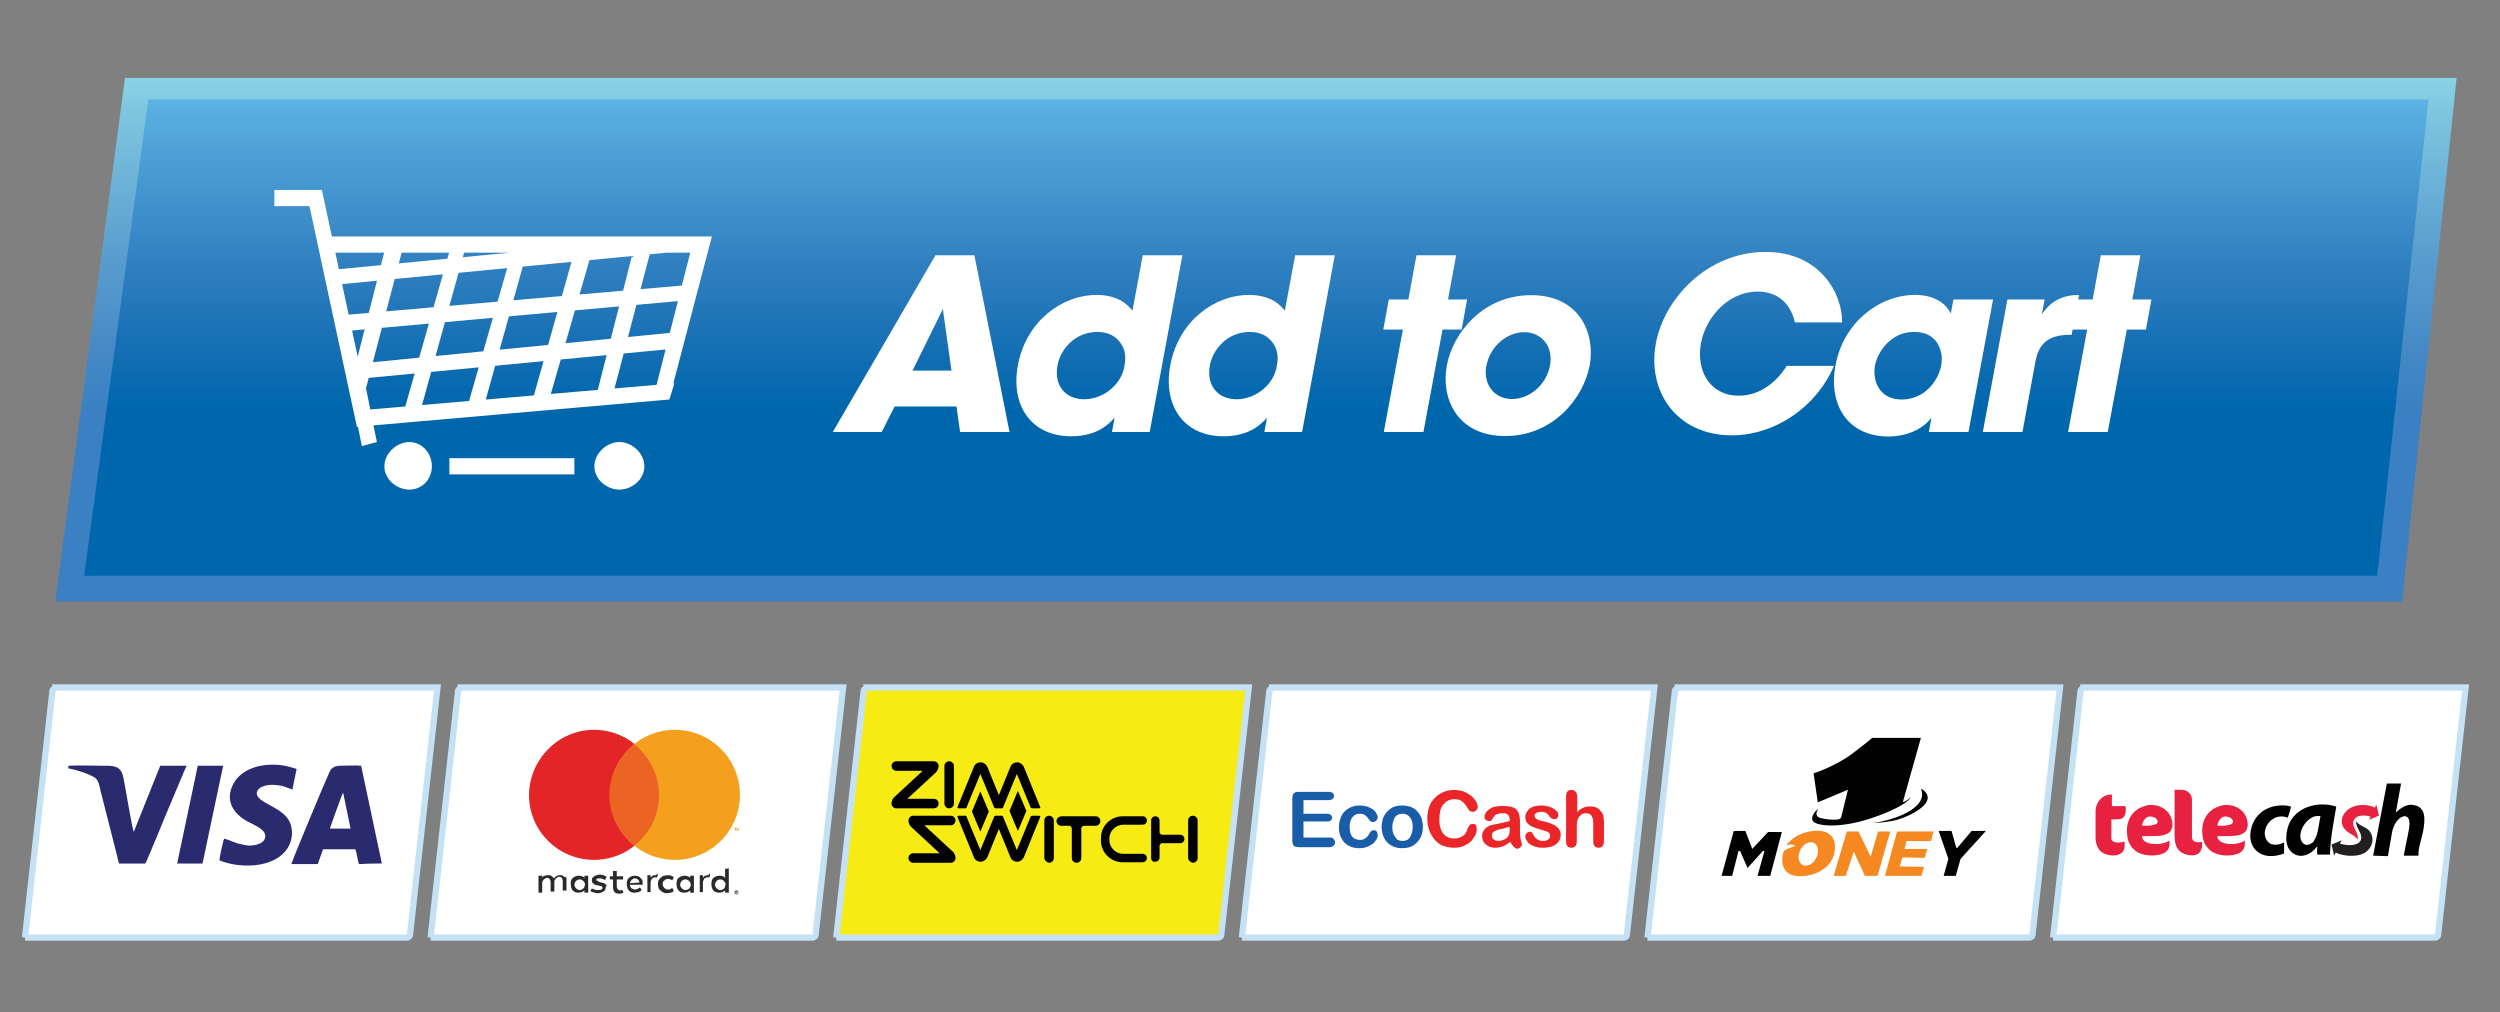 <?xml version="1.0" encoding="utf-8"?>
<!-- Generator: Adobe Illustrator 16.0.0, SVG Export Plug-In . SVG Version: 6.00 Build 0)  -->
<!DOCTYPE svg PUBLIC "-//W3C//DTD SVG 1.1//EN" "http://www.w3.org/Graphics/SVG/1.1/DTD/svg11.dtd">
<svg version="1.1" id="Layer_1" xmlns="http://www.w3.org/2000/svg" xmlns:xlink="http://www.w3.org/1999/xlink" x="0px" y="0px"
	 width="200px" height="81px" viewBox="0 0 200 81" enable-background="new 0 0 200 81" xml:space="preserve">
<rect x="0" y="0" width="200" height="81" fill="#808080" stroke="none"/>
<linearGradient id="SVGID_1_" gradientUnits="userSpaceOnUse" x1="100.476" y1="6.237" x2="100.476" y2="48.126">
	<stop  offset="0" style="stop-color:#88D3E5"/>
	<stop  offset="0.068" style="stop-color:#7EC5DF"/>
	<stop  offset="0.334" style="stop-color:#5A9ECF"/>
	<stop  offset="0.534" style="stop-color:#4388C5"/>
	<stop  offset="0.645" style="stop-color:#3A80C2"/>
</linearGradient>
<polygon fill="url(#SVGID_1_)" points="196.528,6.237 10,6.237 4.422,48.125 192.16,48.125 "/>
<linearGradient id="SVGID_2_" gradientUnits="userSpaceOnUse" x1="100.509" y1="7.955" x2="100.509" y2="46.059">
	<stop  offset="0" style="stop-color:#5CB3E4"/>
	<stop  offset="0.107" style="stop-color:#4EA1D7"/>
	<stop  offset="0.355" style="stop-color:#2F7FBF"/>
	<stop  offset="0.542" style="stop-color:#126DB2"/>
	<stop  offset="0.645" style="stop-color:#0067AD"/>
</linearGradient>
<polygon fill="url(#SVGID_2_)" points="194.28,7.955 11.863,7.955 6.736,46.059 190.183,46.059 "/>
<path fill="#FFFFFF" d="M29.15,31.555l-1.2-0.405l2.8-11.016h1.4L29.15,31.555z M33.55,33.175l-1.2-0.405l3.6-12.636h1.2
	L33.55,33.175z M38.55,33.094l-1.2-0.405l3.6-12.555h1.2L38.55,33.094z M43.75,32.608l-1.2-0.405l3.4-12.069h1.4L43.75,32.608z
	 M48.95,31.879l-1.2-0.405l3.2-12.555h1.4L48.95,31.879z M27.15,26.533v-1.296l27.8-2.43v1.215L27.15,26.533z M26.55,22.807v-1.215
	l27.6-2.673v1.215L26.55,22.807z M27.15,26.533v-1.296l27.8-2.43v1.215L27.15,26.533z M28.35,30.34v-1.215l25.4-2.511v1.296
	L28.35,30.34z M53.55,31.879l-1.2-0.405l3.2-12.555h1.4L53.55,31.879z M25.55,20.215v-1.296h30.6v1.296H25.55z M28.55,34.147
	l-4-18.63l1.2-0.324l4,18.63L28.55,34.147z M53.55,31.96l-25,2.187v-1.296l25.4-2.187L53.55,31.96z M21.95,16.489v-1.296h3.8v1.296
	H21.95z M49.55,39.169c-1,0-2-0.81-2-1.863c0-1.053,1-1.944,2-1.944s2,0.891,2,1.944C51.55,38.359,50.55,39.169,49.55,39.169z
	 M32.75,39.169c-1,0-2-0.81-2-1.863c0-1.053,1-1.944,2-1.944s1.8,0.891,1.8,1.944C34.55,38.359,33.75,39.169,32.75,39.169z
	 M28.95,35.686l-1-4.941l1.2-0.324l1,4.941L28.95,35.686z M35.95,37.954v-1.296h10v1.296H35.95z"/>
<path fill-rule="evenodd" clip-rule="evenodd" fill="#FFFFFF" stroke="#C4E1F6" stroke-width="0.5" stroke-miterlimit="10" d="
	M4.4,54.918L4.4,54.918 M2,75.006L2,75.006l2.2-19.764c0-0.081,0.2-0.162,0.2-0.243c0.4,0,29.8,0,30.6,0l-2.2,19.764
	c0,0.081,0,0.162-0.2,0.243C32.2,75.006,2.8,75.006,2,75.006"/>
<path fill-rule="evenodd" clip-rule="evenodd" fill="#FFFFFF" stroke="#C4E1F6" stroke-width="0.5" stroke-miterlimit="10" d="
	M36.85,54.918L36.85,54.918 M34.45,75.006L34.45,75.006l2.2-19.764c0-0.081,0.2-0.162,0.2-0.243c0.4,0,29.8,0,30.6,0l-2.2,19.764
	c0,0.081,0,0.162-0.2,0.243C64.65,75.006,35.25,75.006,34.45,75.006"/>
<path fill-rule="evenodd" clip-rule="evenodd" fill="#F6EC13" stroke="#C4E1F6" stroke-width="0.5" stroke-miterlimit="10" d="
	M69.3,54.918L69.3,54.918 M66.9,75.006L66.9,75.006l2.2-19.764c0-0.081,0.2-0.162,0.2-0.243c0.4,0,29.801,0,30.6,0l-2.2,19.764
	c0,0.081,0,0.162-0.2,0.243C97.1,75.006,67.7,75.006,66.9,75.006"/>
<path fill-rule="evenodd" clip-rule="evenodd" fill="#FFFFFF" stroke="#C4E1F6" stroke-width="0.5" stroke-miterlimit="10" d="
	M101.75,54.918L101.75,54.918 M99.35,75.006L99.35,75.006l2.201-19.764c0-0.081,0.199-0.162,0.199-0.243c0.4,0,29.801,0,30.6,0
	l-2.199,19.764c0,0.081,0,0.162-0.2,0.243C129.551,75.006,100.15,75.006,99.35,75.006"/>
<path fill-rule="evenodd" clip-rule="evenodd" fill="#FFFFFF" stroke="#C4E1F6" stroke-width="0.5" stroke-miterlimit="10" d="
	M134.199,54.918L134.199,54.918 M131.8,75.006L131.8,75.006l2.199-19.764c0-0.081,0.2-0.162,0.2-0.243c0.399,0,29.801,0,30.6,0
	l-2.2,19.764c0,0.081,0,0.162-0.199,0.243C161.999,75.006,132.599,75.006,131.8,75.006"/>
<path fill-rule="evenodd" clip-rule="evenodd" fill="#FFFFFF" stroke="#C4E1F6" stroke-width="0.5" stroke-miterlimit="10" d="
	M166.649,54.918L166.649,54.918 M164.249,75.006L164.249,75.006l2.201-19.764c0-0.081,0.199-0.162,0.199-0.243
	c0.4,0,29.801,0,30.6,0l-2.199,19.764c0,0.081,0,0.162-0.2,0.243C194.45,75.006,165.05,75.006,164.249,75.006"/>
<path fill="#010101" d="M75.553,64.285v-3.003c0-0.211,0.169-0.38,0.38-0.38c0.212,0,0.381,0.169,0.381,0.38v3.003
	c0,0.211-0.169,0.381-0.381,0.381C75.722,64.666,75.553,64.496,75.553,64.285 M77.244,64.666h-0.55
	c-0.085,0-0.126-0.043-0.085-0.127l1.312-3.214c0.085-0.212,0.296-0.338,0.55-0.338c0.211,0,0.423,0.168,0.507,0.338l0.932,2.283
	l0.931-2.283c0.084-0.212,0.296-0.338,0.55-0.338c0.21,0,0.422,0.168,0.507,0.338l1.31,3.214c0.044,0.084,0,0.127-0.083,0.127
	h-0.551c-0.042,0-0.126-0.043-0.126-0.084l-1.1-2.664l-1.1,2.664c-0.042,0.126-0.169,0.084-0.254,0.084h-0.339
	c-0.042,0-0.126-0.043-0.126-0.084l-1.101-2.664l-1.099,2.664C77.329,64.623,77.287,64.666,77.244,64.666L77.244,64.666z
	 M75.172,68.261l-2.284-2.114c-0.043-0.042-0.211-0.212-0.211-0.507c0-0.212,0.168-0.381,0.38-0.381h3.003
	c0.212,0,0.381,0.169,0.381,0.381c0,0.211-0.169,0.38-0.381,0.38h-2.115l2.284,2.114c0.043,0.043,0.212,0.211,0.212,0.508
	c0,0.212-0.169,0.381-0.381,0.381h-3.003c-0.212,0-0.38-0.169-0.38-0.381c0-0.211,0.168-0.381,0.38-0.381H75.172z M77.244,65.259
	h-0.55c-0.085,0-0.126,0.042-0.085,0.126l1.312,3.214c0.085,0.212,0.296,0.339,0.55,0.339c0.211,0,0.423-0.17,0.507-0.339
	l0.932-2.283l0.931,2.283c0.084,0.212,0.296,0.339,0.55,0.339c0.21,0,0.422-0.17,0.507-0.339l1.31-3.214
	c0.044-0.084,0-0.126-0.083-0.126h-0.551c-0.042,0-0.126,0.042-0.126,0.083l-1.1,2.665l-1.1-2.665
	c-0.042-0.126-0.169-0.083-0.254-0.083h-0.339c-0.042,0-0.126,0.042-0.126,0.083l-1.101,2.665l-1.099-2.665
	C77.329,65.301,77.287,65.259,77.244,65.259L77.244,65.259z M83.546,68.642V65.64c0-0.212,0.169-0.381,0.38-0.381
	c0.212,0,0.381,0.169,0.381,0.381v3.002c0,0.212-0.169,0.381-0.381,0.381C83.715,68.979,83.546,68.811,83.546,68.642z M84.94,65.301
	h2.707c0.212,0,0.381,0.169,0.381,0.381c0,0.211-0.169,0.38-0.381,0.38h-0.93c-0.128,0-0.212,0.127-0.212,0.212v2.368
	c0,0.212-0.169,0.381-0.38,0.381c-0.212,0-0.381-0.169-0.381-0.381v-2.368c0-0.127-0.127-0.212-0.212-0.212h-0.634
	c-0.212,0-0.381-0.169-0.381-0.38C84.519,65.47,84.729,65.301,84.94,65.301L84.94,65.301z M90.228,65.301h1.184
	c0.212,0,0.339,0.169,0.339,0.339c0,0.211-0.17,0.338-0.339,0.338h-1.563c-0.593,0-1.101,0.507-1.101,1.099v0.128
	c0,0.592,0.508,1.1,1.101,1.1h1.563c0.212,0,0.339,0.168,0.339,0.338c0,0.212-0.17,0.338-0.339,0.338h-1.607
	c-0.973,0-1.732-0.803-1.732-1.734v-0.211c0-0.973,0.803-1.733,1.732-1.733H90.228z M79.104,64.92l-0.677-1.606l-0.676,1.606
	l0.676,1.608L79.104,64.92z M81.431,63.27l-0.676,1.607l0.676,1.607l0.678-1.607L81.431,63.27z M92.089,68.642V65.64
	c0-0.212,0.169-0.339,0.338-0.339c0.212,0,0.338,0.169,0.338,0.339v0.93c0,0.127,0.128,0.211,0.211,0.211h1.438
	c0.212,0,0.339,0.169,0.339,0.339c0,0.212-0.17,0.338-0.339,0.338h-1.438c-0.126,0-0.211,0.128-0.211,0.212v0.93
	c0,0.212-0.169,0.339-0.338,0.339C92.258,68.979,92.089,68.854,92.089,68.642z M95.05,68.642V65.64c0-0.212,0.169-0.381,0.38-0.381
	s0.381,0.169,0.381,0.381v3.002c0,0.212-0.17,0.381-0.381,0.381C95.219,68.979,95.05,68.811,95.05,68.642z M73.818,61.662
	l-2.283,2.116c-0.042,0.042-0.212,0.212-0.212,0.507c0,0.211,0.17,0.381,0.381,0.381h3.002c0.213,0,0.382-0.17,0.382-0.381
	s-0.169-0.382-0.382-0.382h-2.114l2.283-2.114c0,0,0.213-0.211,0.213-0.507c0-0.211-0.169-0.38-0.382-0.38h-3.002
	c-0.211,0-0.381,0.169-0.381,0.38c0,0.212,0.17,0.38,0.381,0.38H73.818z"/>
<g>
	<path fill="#E82140" d="M174.009,63.186h0.547c0.421,0,0.801,0.337,0.801,0.801v2.992c0,0.464,0.59,0.421,0.8,0.379
		c0,0.21,0.043,0.38-0.042,0.548c-0.168,0.801-1.517,0.588-1.896,0c-0.21-0.295-0.253-0.717-0.253-1.18v-3.54H174.009
		L174.009,63.186z M168.868,63.564h0.083v0.929h1.096c0.042,0.42,0.042,1.053-0.633,1.053h-0.506v1.516
		c0,0.422,0.716,0.381,1.055,0.254c0.041,0.506-0.041,0.758-0.253,0.926c-0.422,0.339-1.307,0.213-1.687-0.168
		c-0.209-0.211-0.378-0.59-0.378-1.053v-2.191C167.688,64.111,168.235,63.564,168.868,63.564 M173.545,67.23
		c0.083,0.591-0.126,0.885-0.506,1.054c-0.632,0.253-1.645,0.209-2.192-0.211c-0.42-0.336-0.632-0.758-0.674-1.264
		c-0.126-0.885,0.21-1.728,0.971-2.149c0.251-0.128,0.505-0.211,0.715-0.253c0.758-0.085,1.518,0.253,1.813,0.969
		c0.084,0.211,0.127,0.422,0.127,0.632c-0.043,0.591-0.422,0.76-0.929,0.843c-0.379,0.043-0.883,0.043-1.516,0.043
		C171.395,67.737,173.164,67.61,173.545,67.23L173.545,67.23z"/>
	<path fill="#FFFFFF" d="M171.354,66.051c0.041-0.253,0.168-0.464,0.295-0.59c0.127-0.127,0.338-0.169,0.505-0.127
		c0.421,0.042,0.76,0.591,0.043,0.674C171.942,66.094,171.605,66.051,171.354,66.051"/>
	<path fill="#E82140" d="M179.57,67.23c0.084,0.591-0.127,0.885-0.506,1.054c-0.632,0.253-1.645,0.209-2.192-0.211
		c-0.42-0.336-0.631-0.758-0.673-1.264c-0.126-0.885,0.21-1.728,0.969-2.149c0.252-0.128,0.507-0.211,0.716-0.253
		c0.759-0.085,1.517,0.253,1.813,0.969c0.084,0.211,0.125,0.422,0.125,0.632c-0.041,0.591-0.422,0.76-0.926,0.843
		c-0.38,0.043-0.885,0.043-1.517,0.043C177.462,67.737,179.189,67.61,179.57,67.23L179.57,67.23z"/>
	<path fill="#FFFFFF" d="M177.38,66.051c0.04-0.253,0.168-0.464,0.295-0.59c0.126-0.127,0.337-0.169,0.504-0.127
		c0.424,0.042,0.76,0.591,0.043,0.674C177.97,66.094,177.632,66.051,177.38,66.051"/>
	<path fill="#010101" d="M182.729,68.284v-0.885c-0.631,0.294-1.137,0.211-1.348-0.127c-0.422-0.547-0.124-1.39,0.422-1.727
		c0.336-0.254,0.8-0.296,1.221-0.128c0.085-0.295,0.212-0.589,0.254-0.886c-0.38-0.167-1.812-0.251-2.654,0.718
		c-0.716,0.801-0.927,2.36,0.126,2.991C181.214,68.537,181.888,68.58,182.729,68.284"/>
	<path fill="#010101" d="M185.385,67.693c0,0.212-0.041,0.422,0,0.675h1.013c0.041-1.39,0.294-2.57,0.505-3.836
		c-1.223-0.421-2.992-0.125-3.708,1.224c-0.336,0.675-0.506,1.896,0.168,2.445C183.91,68.662,184.754,68.537,185.385,67.693z"/>
	<path fill="#FFFFFF" d="M185.638,65.292c-1.01-0.21-1.98,1.349-1.474,2.065c0.125,0.21,0.421,0.336,0.716,0.126
		c0.084-0.041,0.21-0.126,0.253-0.253C185.47,66.768,185.513,65.798,185.638,65.292"/>
	<path fill="#010101" d="M189.851,68.454l1.098-5.774h1.138l-0.421,2.317c0.589-0.548,1.053-0.675,1.432-0.59
		c1.054,0.169,0.886,1.265,0.758,2.065c-0.126,0.676-0.421,1.39-0.377,1.981h-1.181c0.126-0.592,0.21-1.139,0.337-1.687
		c0.042-0.253,0.126-0.59,0.126-0.885c0-1.054-1.139-0.591-1.391,0.674l-0.337,1.937L189.851,68.454z"/>
	<path fill="#E82140" d="M188.629,67.188c0.043-0.632-0.42-0.969-0.378-1.348c0.042-0.675,0.927-0.675,1.391-0.507l-0.128,0.253
		l0.802-0.337l-0.211-0.885l-0.126,0.254c-0.421-0.254-1.138-0.297-1.728-0.087c-0.675,0.255-1.18,1.014-0.758,1.688
		C187.787,66.683,188.378,66.768,188.629,67.188"/>
	<path fill="#231F20" d="M188.504,65.714c-0.042,0.294,0.125,0.549,0.211,0.717c0.675,1.18-0.633,1.348-1.518,1.053l0.125-0.253
		l-0.799,0.337l0.211,0.887l0.125-0.253c0.212,0.125,0.59,0.21,0.97,0.253c0.717,0.039,1.433-0.043,1.813-0.717
		c0.209-0.338,0.209-0.759,0-1.139C189.39,66.136,188.798,66.136,188.504,65.714"/>
</g>
<g>
	<path fill="#2C2A29" d="M45.194,70.186c-0.042-0.043-0.127-0.084-0.169-0.127c-0.042-0.043-0.125-0.043-0.211-0.043h-0.126
		l-0.127,0.043l-0.127,0.084l-0.126,0.127c-0.042-0.084-0.127-0.127-0.211-0.211c-0.085-0.043-0.169-0.043-0.254-0.043h-0.126
		l-0.128,0.043l-0.126,0.043c-0.042,0.041-0.042,0.041-0.085,0.126v-0.169H43.08v1.354h0.295V70.65c0-0.042,0-0.126,0.043-0.169
		c0.042-0.042,0.042-0.085,0.084-0.126c0.042-0.042,0.084-0.042,0.127-0.086c0.042-0.042,0.085-0.042,0.127-0.042
		c0.127,0,0.169,0.042,0.211,0.086c0.041,0.042,0.084,0.168,0.084,0.253v0.76h0.296v-0.76c0-0.042,0-0.127,0.042-0.17
		c0.042-0.041,0.042-0.083,0.085-0.127c0.042-0.042,0.084-0.042,0.126-0.084c0.043-0.043,0.084-0.043,0.126-0.043
		c0.127,0,0.17,0.043,0.211,0.085c0.043,0.042,0.084,0.169,0.084,0.254v0.762h0.297v-0.888c0-0.086,0-0.17-0.043-0.213
		L45.194,70.186 M46.759,70.228c-0.042-0.042-0.127-0.126-0.211-0.126c-0.085-0.043-0.17-0.043-0.255-0.043
		c-0.126,0-0.211,0.043-0.253,0.043c-0.085,0.041-0.17,0.084-0.211,0.126c-0.043,0.042-0.128,0.128-0.128,0.212
		c-0.042,0.085-0.042,0.211-0.042,0.296c0,0.126,0.042,0.211,0.042,0.296c0.043,0.084,0.085,0.17,0.128,0.212
		c0.042,0.042,0.126,0.127,0.211,0.127c0.083,0.043,0.169,0.043,0.253,0.043c0.085,0,0.212-0.043,0.255-0.043
		c0.084-0.044,0.126-0.085,0.211-0.127v0.17h0.295v-1.354h-0.295V70.228z M46.759,70.946c-0.042,0.043-0.042,0.128-0.084,0.128
		c-0.042,0-0.085,0.084-0.126,0.084c-0.043,0.043-0.128,0.043-0.17,0.043c-0.042,0-0.126,0-0.169-0.043l-0.127-0.084
		c-0.042-0.043-0.042-0.085-0.084-0.128s-0.042-0.126-0.042-0.169c0-0.042,0-0.127,0.042-0.169s0.042-0.127,0.084-0.127
		c0.041-0.042,0.084-0.085,0.127-0.085c0.042-0.041,0.126-0.041,0.169-0.041c0.042,0,0.127,0,0.17,0.041l0.126,0.085
		c0.042,0.043,0.042,0.085,0.084,0.127s0.042,0.127,0.042,0.169C46.802,70.82,46.759,70.861,46.759,70.946z M48.45,70.735
		c-0.126-0.085-0.212-0.127-0.338-0.127l-0.127-0.042c-0.042,0-0.042,0-0.085-0.042l-0.085-0.043l-0.042-0.042h-0.084
		c0-0.043,0.043-0.084,0.043-0.126c0.041-0.044,0.126-0.044,0.21-0.044h0.127c0.042,0,0.084,0.044,0.126,0.044l0.127,0.042
		c0.042,0.041,0.042,0.041,0.084,0.041l0.127-0.254l-0.253-0.127c-0.127-0.041-0.211-0.041-0.296-0.041s-0.17,0-0.252,0.041
		c-0.085,0.043-0.128,0.043-0.212,0.086l-0.126,0.126c-0.043,0.042-0.043,0.128-0.043,0.212c0,0.127,0.043,0.211,0.126,0.254
		c0.085,0.084,0.212,0.127,0.338,0.127l0.127,0.041c0.084,0,0.127,0.042,0.212,0.042c0.042,0.043,0.042,0.043,0.042,0.128
		c0,0.084-0.042,0.084-0.084,0.127c-0.042,0.043-0.127,0.043-0.253,0.043h-0.17c-0.042,0-0.085-0.043-0.127-0.043
		s-0.085-0.043-0.126-0.043l-0.085-0.041l-0.126,0.211l0.169,0.085l0.168,0.043c0.042,0,0.127,0.041,0.127,0.041h0.126
		c0.127,0,0.212,0,0.255-0.041c0.084-0.043,0.126-0.043,0.211-0.087l0.126-0.125c0.042-0.043,0.042-0.127,0.042-0.212
		C48.535,70.903,48.535,70.82,48.45,70.735 M51.242,70.228c-0.042-0.042-0.127-0.126-0.211-0.126
		c-0.084-0.043-0.169-0.043-0.254-0.043c-0.127,0-0.211,0.043-0.253,0.043c-0.084,0.041-0.169,0.084-0.212,0.126
		c-0.041,0.042-0.126,0.128-0.126,0.212c-0.042,0.085-0.042,0.211-0.042,0.296c0,0.126,0.042,0.211,0.042,0.296
		c0.042,0.084,0.085,0.17,0.126,0.212c0.043,0.042,0.127,0.127,0.212,0.127c0.085,0.043,0.212,0.043,0.253,0.043
		c0.127,0,0.211-0.043,0.297-0.043c0.084-0.044,0.211-0.085,0.254-0.169L51.2,70.989c-0.042,0.042-0.127,0.085-0.212,0.126
		c-0.084,0.043-0.126,0.043-0.211,0.043c-0.041,0-0.127,0-0.127-0.043c-0.042,0-0.084-0.041-0.126-0.041
		c-0.042-0.043-0.042-0.043-0.084-0.128c-0.042-0.043-0.042-0.126-0.042-0.169h1.015V70.65c0-0.126-0.043-0.211-0.043-0.295
		C51.327,70.355,51.284,70.313,51.242,70.228 M50.396,70.65l0.042-0.126c0.042-0.043,0.042-0.085,0.084-0.128
		c0.042-0.041,0.085-0.041,0.126-0.083c0.043-0.044,0.086-0.044,0.127-0.044c0.127,0,0.17,0.044,0.254,0.086
		c0.043,0.041,0.127,0.126,0.127,0.253L50.396,70.65L50.396,70.65z M55.218,70.228c-0.042-0.042-0.127-0.126-0.212-0.126
		c-0.083-0.043-0.169-0.043-0.254-0.043c-0.126,0-0.211,0.043-0.253,0.043c-0.084,0.041-0.169,0.084-0.211,0.126
		s-0.127,0.128-0.127,0.212c-0.042,0.085-0.042,0.211-0.042,0.296c0,0.126,0.042,0.211,0.042,0.296
		c0.043,0.084,0.085,0.17,0.127,0.212s0.127,0.127,0.211,0.127c0.084,0.043,0.169,0.043,0.253,0.043
		c0.127,0,0.211-0.043,0.254-0.043c0.085-0.044,0.128-0.085,0.212-0.127v0.17h0.295v-1.354h-0.295V70.228z M55.218,70.946
		c-0.042,0.043-0.042,0.128-0.084,0.128c-0.043,0.041-0.085,0.084-0.128,0.084c-0.042,0.043-0.126,0.043-0.169,0.043
		c-0.042,0-0.126,0-0.168-0.043l-0.127-0.084c-0.042-0.043-0.042-0.085-0.084-0.128c-0.042-0.043-0.042-0.126-0.042-0.169
		c0-0.042,0-0.127,0.042-0.169c0.042-0.042,0.042-0.127,0.084-0.127c0.042-0.042,0.084-0.085,0.127-0.085
		c0.042-0.041,0.126-0.041,0.168-0.041c0.043,0,0.127,0,0.169,0.041l0.128,0.085c0.042,0.042,0.042,0.085,0.084,0.127
		s0.042,0.127,0.042,0.169C55.26,70.82,55.26,70.861,55.218,70.946z M49.719,71.201c-0.042,0.042-0.126,0.042-0.126,0.042
		c-0.043,0-0.043,0-0.085-0.042c-0.042,0-0.042-0.043-0.084-0.043l-0.042-0.084l-0.042-0.128v-0.591h0.508v-0.254h-0.508v-0.424
		h-0.295v0.424H48.79v0.254h0.254v0.591c0,0.212,0.041,0.339,0.126,0.424c0.084,0.084,0.212,0.127,0.339,0.127
		c0.085,0,0.169,0,0.254-0.043l0.126-0.041l-0.126-0.255C49.805,71.158,49.763,71.158,49.719,71.201 M52.426,70.016
		c-0.084,0-0.168,0-0.211,0.043c-0.084,0.043-0.127,0.084-0.169,0.169v-0.212h-0.254v1.354h0.254v-0.762
		c0-0.042,0-0.127,0.042-0.169c0.042-0.043,0.042-0.084,0.042-0.126c0.042-0.044,0.084-0.044,0.127-0.086
		c0.042-0.042,0.084-0.042,0.127-0.042h0.127c0.041,0,0.041,0,0.041,0.042l0.085-0.296l-0.085-0.042
		C52.511,70.016,52.511,70.016,52.426,70.016 M56.613,70.016c-0.084,0-0.168,0.043-0.211,0.043
		c-0.084,0.043-0.127,0.084-0.169,0.169v-0.212h-0.253v1.354h0.253v-0.762c0-0.042,0-0.127,0.042-0.169
		c0.042-0.043,0.042-0.084,0.042-0.126c0.042-0.044,0.084-0.044,0.127-0.086c0.042-0.042,0.084-0.042,0.126-0.042h0.126
		c0.042,0,0.042,0,0.042,0.042l0.084-0.296L56.74,69.89C56.697,70.016,56.655,70.016,56.613,70.016 M58.009,69.509v0.719
		c-0.043-0.042-0.127-0.126-0.212-0.126c-0.084-0.043-0.169-0.043-0.253-0.043c-0.127,0-0.212,0.043-0.254,0.043
		c-0.084,0.041-0.169,0.084-0.212,0.126c-0.041,0.042-0.125,0.128-0.125,0.212c-0.043,0.085-0.043,0.211-0.043,0.296
		c0,0.126,0.043,0.211,0.043,0.296c0.042,0.084,0.084,0.17,0.125,0.212c0.043,0.042,0.127,0.127,0.212,0.127
		c0.085,0.043,0.169,0.043,0.254,0.043c0.084,0,0.211-0.043,0.253-0.043c0.085-0.044,0.127-0.085,0.212-0.127v0.17h0.295v-1.946
		L58.009,69.509z M58.009,70.946c-0.043,0.043-0.043,0.128-0.085,0.128c-0.042,0.041-0.085,0.084-0.127,0.084
		c-0.042,0.043-0.125,0.043-0.169,0.043c-0.042,0-0.126,0-0.169-0.043l-0.127-0.084c-0.042-0.043-0.042-0.085-0.084-0.128
		c-0.043-0.043-0.043-0.126-0.043-0.169c0-0.042,0-0.127,0.043-0.169c0.042-0.042,0.042-0.127,0.084-0.127
		c0.042-0.042,0.084-0.085,0.127-0.085c0.042-0.041,0.127-0.041,0.169-0.041c0.043,0,0.127,0,0.169,0.041l0.127,0.085
		c0.042,0.043,0.042,0.085,0.085,0.127c0.041,0.042,0.041,0.127,0.041,0.169C58.009,70.82,58.009,70.861,58.009,70.946z
		 M53.145,70.439c0.042-0.043,0.085-0.084,0.126-0.084c0.042-0.042,0.127-0.042,0.17-0.042c0.043,0,0.127,0,0.211,0.042
		c0.042,0.041,0.127,0.041,0.127,0.084l0.127-0.254c-0.042-0.043-0.127-0.084-0.211-0.127c-0.084-0.043-0.21-0.043-0.296-0.043
		c-0.085,0-0.212,0.043-0.296,0.043c-0.084,0.043-0.169,0.084-0.253,0.169c-0.042,0.042-0.127,0.128-0.17,0.212
		c-0.042,0.085-0.042,0.211-0.042,0.296c0,0.126,0.042,0.211,0.042,0.296c0.043,0.084,0.085,0.17,0.17,0.212
		c0.041,0.042,0.126,0.127,0.253,0.17c0.084,0.041,0.211,0.041,0.296,0.041c0.085,0,0.212-0.041,0.296-0.041
		c0.042-0.043,0.127-0.043,0.211-0.128l-0.127-0.254l-0.127,0.084c-0.042,0.043-0.127,0.043-0.211,0.043
		c-0.042,0-0.127,0-0.17-0.043c-0.042-0.041-0.126-0.041-0.126-0.084c-0.042-0.042-0.084-0.085-0.084-0.128
		c-0.042-0.042-0.042-0.126-0.042-0.21c0-0.085,0-0.127,0.042-0.212C53.103,70.524,53.145,70.481,53.145,70.439 M58.939,71.243
		h0.042l0.042,0.042l0.042,0.041v0.128l-0.042,0.043l-0.042,0.042h-0.126l-0.043-0.042l-0.043-0.043v-0.128l0.043-0.041l0.043-0.042
		H58.939 M58.939,71.497c0.042,0,0.042,0,0.042-0.043l0.042-0.041V71.37c0,0,0-0.044-0.042-0.044l-0.042-0.041h-0.042
		c0,0-0.042,0-0.042,0.041l-0.043,0.044v0.043c0,0,0,0.041,0.043,0.041L58.939,71.497L58.939,71.497z M58.939,71.326l0.042,0.044
		h-0.042l0.042,0.043h-0.042l-0.042-0.043v0.043h-0.042v-0.128L58.939,71.326L58.939,71.326z"/>
	<path fill="#F4A01E" d="M58.813,66.463v-0.168H58.77V66.21h0.17v0.041h-0.042v0.171h-0.084V66.463z M59.108,66.463v-0.126
		l-0.042,0.126h-0.042l-0.042-0.126v0.126h-0.042v-0.212h0.042l0.042,0.129l0.042-0.129h0.042V66.463z"/>
	<path fill="#E32528" d="M47.521,58.386c2.876,0,5.202,2.326,5.202,5.202c0,2.875-2.326,5.201-5.202,5.201
		c-2.875,0-5.203-2.326-5.203-5.201C42.361,60.712,44.687,58.386,47.521,58.386"/>
	<path fill="#F4A01E" d="M53.991,58.386c2.875,0,5.203,2.326,5.203,5.202c0,2.875-2.328,5.201-5.203,5.201
		c-2.876,0-5.201-2.326-5.201-5.201C48.79,60.712,51.115,58.386,53.991,58.386"/>
	<path fill="#EB6424" d="M50.735,59.528c1.183,0.973,1.987,2.411,1.987,4.06c0,1.649-0.761,3.13-1.987,4.06
		c-1.185-0.973-1.989-2.41-1.989-4.06C48.79,61.939,49.55,60.501,50.735,59.528"/>
</g>
<g>
	<polygon fill="#2A2A6E" points="14.172,69.082 16.202,69.082 17.852,61.258 15.822,61.258 	"/>
	<path fill="#2A2A6E" d="M17.937,67.094c-0.085,0.128-0.381,1.522-0.381,1.733c1.522,0.635,4.186,0.678,5.328-0.803
		c0.339-0.422,0.593-1.143,0.424-1.859c-0.254-1.27-1.692-1.608-2.454-2.201c-0.803-0.592,0-1.438,1.65-1.1
		c0.38,0.086,0.592,0.211,0.888,0.297l0.338-1.649c-0.719-0.213-1.099-0.338-1.988-0.338c-1.183,0-2.537,0.464-3.087,1.563
		c-0.676,1.312,0,2.369,1.184,3.004c0.423,0.211,1.227,0.549,1.354,0.972c0.211,0.72-0.761,0.973-1.354,0.931
		C18.698,67.476,18.613,67.263,17.937,67.094z"/>
	<path fill="#2A2A6E" d="M5.46,61.343v0.127c0.592,0.085,1.733,0.465,2.157,0.761c0.253,0.212,0.338,0.592,0.422,1.015l1.184,4.652
		c0.084,0.381,0.211,0.805,0.296,1.185h2.115c0.169-0.339,1.479-3.511,1.648-3.934l1.228-2.918c0.084-0.212,0.338-0.805,0.423-0.973
		h-2.114l-2.115,5.286c-0.127-0.168-0.719-3.849-0.846-4.398c-0.212-0.931-0.804-0.888-1.734-0.888c-0.846,0-1.776-0.043-2.622,0
		L5.46,61.343z"/>
	<path fill="#2A2A6E" d="M30.539,69.082v-0.044l-1.649-7.78c-0.507-0.043-1.141,0-1.649,0c-0.592,0-0.804,0.254-0.974,0.72
		c-0.21,0.422-2.959,7.021-2.959,7.146h2.114l0.424-1.184h2.579c0.084,0.211,0.127,0.507,0.169,0.676
		c0.127,0.551,0.042,0.508,0.339,0.508C29.398,69.082,29.989,69.082,30.539,69.082L30.539,69.082z M26.395,66.29
		c0.042-0.169,0.972-2.79,1.057-2.875l0.592,2.875H26.395"/>
</g>
<g>
	<path fill="#195DA9" d="M106.298,64.01h-2.019v1.088h1.863c0.155,0,0.232,0.039,0.31,0.077c0.079,0.079,0.118,0.155,0.118,0.234
		c0,0.077-0.039,0.193-0.118,0.232c-0.077,0.078-0.154,0.078-0.31,0.078h-1.863v1.281h2.096c0.156,0,0.233,0.039,0.311,0.116
		c0.078,0.078,0.117,0.155,0.117,0.271s-0.039,0.195-0.117,0.272c-0.077,0.077-0.193,0.116-0.311,0.116h-2.445
		c-0.194,0-0.35-0.039-0.428-0.116s-0.117-0.233-0.117-0.429v-3.338c0-0.117,0.039-0.233,0.039-0.311
		c0.04-0.078,0.117-0.155,0.195-0.195c0.076-0.037,0.193-0.037,0.311-0.037h2.368c0.154,0,0.233,0.037,0.311,0.077
		c0.077,0.077,0.116,0.155,0.116,0.232c0,0.079-0.039,0.194-0.116,0.272C106.531,63.972,106.415,64.01,106.298,64.01z"/>
	<path fill="#195DA9" d="M110.22,66.807c0,0.116-0.04,0.194-0.077,0.311c-0.078,0.115-0.156,0.233-0.273,0.351
		c-0.154,0.116-0.31,0.193-0.465,0.271c-0.194,0.079-0.428,0.116-0.66,0.116c-0.505,0-0.893-0.155-1.204-0.466
		c-0.271-0.311-0.427-0.697-0.427-1.203c0-0.35,0.078-0.622,0.195-0.894c0.115-0.271,0.31-0.467,0.582-0.622
		c0.232-0.153,0.543-0.233,0.893-0.233c0.193,0,0.389,0.041,0.582,0.08c0.194,0.077,0.35,0.153,0.467,0.232
		c0.115,0.116,0.232,0.194,0.271,0.311c0.076,0.115,0.116,0.232,0.116,0.311c0,0.077-0.04,0.193-0.116,0.271
		c-0.077,0.078-0.156,0.116-0.271,0.116c-0.078,0-0.117,0-0.156-0.038c-0.076-0.039-0.116-0.117-0.154-0.156
		c-0.117-0.154-0.195-0.271-0.312-0.35c-0.117-0.077-0.233-0.116-0.427-0.116c-0.232,0-0.428,0.077-0.584,0.272
		c-0.154,0.193-0.232,0.466-0.232,0.776c0,0.155,0.039,0.311,0.039,0.426c0.039,0.119,0.078,0.234,0.156,0.351
		c0.077,0.078,0.154,0.155,0.271,0.194s0.232,0.078,0.35,0.078c0.155,0,0.31-0.039,0.427-0.117c0.116-0.077,0.233-0.194,0.312-0.35
		c0.038-0.077,0.116-0.156,0.154-0.232c0.078-0.039,0.156-0.078,0.233-0.078c0.117,0,0.194,0.039,0.233,0.117
		C110.18,66.651,110.22,66.729,110.22,66.807z"/>
	<path fill="#195DA9" d="M113.831,66.146c0,0.233-0.04,0.466-0.116,0.7c-0.078,0.193-0.194,0.386-0.351,0.542
		c-0.155,0.155-0.31,0.272-0.503,0.35c-0.195,0.079-0.428,0.116-0.701,0.116c-0.232,0-0.465-0.037-0.659-0.116
		c-0.388-0.154-0.698-0.466-0.854-0.892c-0.078-0.234-0.116-0.467-0.116-0.7c0-0.232,0.038-0.466,0.116-0.699
		c0.078-0.193,0.194-0.388,0.35-0.543s0.311-0.272,0.505-0.351c0.233-0.076,0.427-0.117,0.659-0.117
		c0.234,0,0.467,0.041,0.701,0.117c0.387,0.156,0.697,0.467,0.854,0.894C113.791,65.681,113.831,65.914,113.831,66.146z
		 M113.016,66.146c0-0.35-0.078-0.583-0.232-0.776c-0.156-0.195-0.35-0.272-0.583-0.272c-0.155,0-0.311,0.039-0.427,0.116
		c-0.117,0.078-0.233,0.195-0.272,0.389c-0.077,0.155-0.116,0.35-0.116,0.583c0,0.232,0.039,0.387,0.116,0.581
		c0.078,0.156,0.155,0.273,0.272,0.39c0.116,0.076,0.271,0.116,0.427,0.116c0.233,0,0.466-0.077,0.583-0.271
		C112.938,66.729,113.016,66.496,113.016,66.146z"/>
	<path fill="#EB2629" d="M118.141,66.341c0,0.155-0.038,0.311-0.115,0.466c-0.078,0.155-0.195,0.311-0.312,0.466
		c-0.155,0.155-0.349,0.271-0.582,0.389c-0.233,0.116-0.505,0.156-0.815,0.156c-0.232,0-0.428-0.04-0.621-0.079
		c-0.195-0.039-0.352-0.117-0.506-0.194c-0.155-0.116-0.311-0.232-0.428-0.388c-0.116-0.155-0.232-0.31-0.311-0.465
		c-0.076-0.195-0.154-0.351-0.193-0.545s-0.077-0.427-0.077-0.62c0-0.352,0.038-0.661,0.155-0.973
		c0.078-0.271,0.232-0.505,0.466-0.737c0.194-0.194,0.427-0.35,0.698-0.465c0.272-0.118,0.545-0.156,0.855-0.156
		c0.349,0,0.697,0.077,0.97,0.233c0.271,0.155,0.505,0.312,0.66,0.543c0.155,0.194,0.233,0.428,0.233,0.582
		c0,0.116-0.039,0.195-0.116,0.271c-0.077,0.079-0.155,0.118-0.272,0.118c-0.116,0-0.194-0.039-0.271-0.078
		c-0.039-0.04-0.116-0.155-0.193-0.271c-0.117-0.233-0.273-0.389-0.428-0.505c-0.156-0.117-0.35-0.155-0.582-0.155
		c-0.389,0-0.66,0.155-0.894,0.427s-0.312,0.699-0.312,1.203c0,0.351,0.039,0.622,0.156,0.854c0.078,0.233,0.232,0.389,0.426,0.505
		c0.195,0.117,0.389,0.155,0.623,0.155c0.271,0,0.465-0.077,0.658-0.194c0.195-0.117,0.312-0.312,0.389-0.582
		c0.04-0.116,0.078-0.195,0.156-0.271c0.038-0.079,0.155-0.117,0.271-0.117c0.117,0,0.195,0.038,0.272,0.117
		C118.103,66.146,118.141,66.263,118.141,66.341L118.141,66.341z"/>
	<path fill="#EB2629" d="M120.819,67.351c-0.193,0.154-0.388,0.271-0.582,0.349s-0.388,0.118-0.622,0.118
		c-0.193,0-0.387-0.04-0.543-0.118s-0.271-0.194-0.389-0.349c-0.077-0.155-0.115-0.311-0.115-0.467c0-0.232,0.078-0.427,0.232-0.582
		c0.155-0.155,0.35-0.271,0.582-0.311c0.039,0,0.194-0.039,0.39-0.077c0.194-0.039,0.388-0.078,0.543-0.117l0.466-0.116
		c0-0.233-0.039-0.389-0.117-0.467c-0.077-0.116-0.232-0.154-0.466-0.154c-0.194,0-0.349,0.038-0.466,0.077
		c-0.117,0.038-0.193,0.155-0.271,0.272c-0.039,0.077-0.116,0.154-0.155,0.232c-0.039,0.039-0.116,0.039-0.193,0.039
		c-0.079,0-0.196-0.039-0.233-0.078c-0.078-0.039-0.117-0.155-0.117-0.232c0-0.156,0.039-0.272,0.154-0.427
		c0.117-0.156,0.273-0.233,0.467-0.35c0.232-0.077,0.506-0.116,0.815-0.116c0.351,0,0.661,0.039,0.854,0.116
		c0.194,0.076,0.35,0.231,0.428,0.427c0.078,0.193,0.117,0.427,0.117,0.737v0.971c0,0.155,0.038,0.312,0.077,0.504
		c0.038,0.156,0.077,0.272,0.077,0.312c0,0.077-0.039,0.155-0.116,0.233c-0.077,0.077-0.155,0.116-0.272,0.116
		c-0.077,0-0.155-0.039-0.232-0.116C120.977,67.621,120.896,67.505,120.819,67.351L120.819,67.351z M120.742,66.146
		c-0.116,0.039-0.311,0.078-0.544,0.155c-0.231,0.039-0.388,0.078-0.466,0.116c-0.076,0.039-0.193,0.078-0.271,0.154
		c-0.078,0.079-0.116,0.156-0.116,0.274c0,0.115,0.038,0.231,0.155,0.31c0.077,0.076,0.232,0.116,0.389,0.116
		c0.154,0,0.31-0.04,0.466-0.116c0.155-0.078,0.232-0.155,0.31-0.272c0.078-0.117,0.117-0.349,0.117-0.621L120.742,66.146
		L120.742,66.146z"/>
	<path fill="#EB2629" d="M124.858,66.729c0,0.233-0.04,0.428-0.155,0.583c-0.117,0.156-0.271,0.272-0.504,0.388
		c-0.234,0.078-0.467,0.118-0.777,0.118s-0.545-0.04-0.777-0.156c-0.193-0.077-0.388-0.193-0.465-0.35
		c-0.117-0.155-0.156-0.271-0.156-0.428c0-0.077,0.039-0.155,0.117-0.232c0.077-0.079,0.155-0.116,0.232-0.116
		c0.078,0,0.154,0.037,0.193,0.077c0.04,0.039,0.078,0.116,0.117,0.194c0.077,0.155,0.193,0.271,0.311,0.35
		c0.117,0.076,0.271,0.116,0.467,0.116c0.155,0,0.311-0.04,0.387-0.116c0.117-0.078,0.157-0.155,0.157-0.272
		c0-0.155-0.04-0.232-0.157-0.312c-0.115-0.076-0.31-0.115-0.543-0.192c-0.271-0.078-0.504-0.155-0.698-0.233
		c-0.155-0.077-0.311-0.155-0.427-0.311c-0.117-0.116-0.156-0.272-0.156-0.466c0-0.156,0.039-0.311,0.156-0.466
		c0.116-0.155,0.232-0.272,0.427-0.351c0.194-0.076,0.427-0.117,0.698-0.117c0.233,0,0.389,0.041,0.583,0.08
		c0.155,0.037,0.312,0.115,0.427,0.193c0.117,0.077,0.194,0.155,0.271,0.233c0.078,0.077,0.078,0.193,0.078,0.271
		c0,0.078-0.039,0.156-0.078,0.233c-0.077,0.079-0.154,0.079-0.271,0.079c-0.078,0-0.155-0.04-0.232-0.079
		c-0.077-0.077-0.156-0.155-0.194-0.233c-0.077-0.077-0.116-0.154-0.233-0.193c-0.076-0.04-0.193-0.077-0.35-0.077
		c-0.154,0-0.271,0.037-0.388,0.077c-0.116,0.077-0.156,0.154-0.156,0.233c0,0.076,0.04,0.155,0.116,0.232
		c0.078,0.04,0.156,0.116,0.312,0.155s0.312,0.078,0.505,0.116c0.271,0.078,0.466,0.156,0.621,0.233
		c0.155,0.078,0.271,0.194,0.389,0.311C124.818,66.457,124.858,66.612,124.858,66.729L124.858,66.729z"/>
	<path fill="#EB2629" d="M126.178,63.74v1.24c0.117-0.115,0.195-0.231,0.311-0.271c0.117-0.078,0.195-0.116,0.351-0.156
		c0.116-0.037,0.271-0.037,0.388-0.037c0.195,0,0.389,0.037,0.543,0.115c0.156,0.078,0.272,0.233,0.389,0.389
		c0.078,0.116,0.117,0.193,0.117,0.35c0.039,0.116,0.039,0.271,0.039,0.427v1.515c0,0.156-0.039,0.272-0.117,0.388
		c-0.078,0.078-0.194,0.118-0.31,0.118c-0.272,0-0.428-0.156-0.428-0.506v-1.397c0-0.272-0.038-0.467-0.116-0.622
		s-0.233-0.232-0.467-0.232c-0.154,0-0.271,0.038-0.389,0.115c-0.115,0.079-0.193,0.195-0.271,0.352
		c-0.039,0.115-0.076,0.349-0.076,0.659v1.126c0,0.156-0.039,0.272-0.117,0.388c-0.077,0.078-0.194,0.118-0.311,0.118
		c-0.271,0-0.428-0.156-0.428-0.506V63.7c0-0.155,0.039-0.312,0.117-0.388c0.078-0.079,0.156-0.117,0.311-0.117
		c0.116,0,0.233,0.038,0.311,0.117C126.141,63.429,126.178,63.584,126.178,63.74L126.178,63.74z"/>
</g>
<g>
	<path fill="#020202" d="M145.423,64.19l-0.337-2.325c0,0,1.649-0.508,3.087-1.565c1.438-1.101,1.606-1.269,1.606-1.269h3.893
		l-1.438,5.117c0,0,0.084,0.042,0.254-0.086c0.211-0.125,0.38-0.295,0.38-0.295s-0.169,0.635-2.918,1.607s-4.779,0.719-4.949,0.254
		c-0.168-0.466,0.466-0.932,0.466-0.932s-0.466,0.635,0.254,0.762c0.719,0.17,1.396,0.128,1.48,0.043l0.084-0.085l0.551-2.242
		L145.423,64.19L145.423,64.19z"/>
	<path fill="#020202" d="M153.672,63.092c0,0,0.718,0.337,0.507,0.93c-0.169,0.592-1.396,1.268-2.411,1.565
		c-1.016,0.253-2.029,0.253-2.029,0.253C150.964,65.755,154.39,64.782,153.672,63.092z M137.726,70.068l0.974-3.593h0.93
		l0.551,1.438l1.268-1.354h1.101l-0.931,3.51h-1.016l0.55-1.987h-0.126l-1.226,1.354l-0.594-1.354h-0.126l-0.508,1.987H137.726
		L137.726,70.068z"/>
	<path fill="#F68821" d="M145.086,66.476c0,0,1.944-0.299,1.691,1.605c-0.254,1.903-2.834,2.326-3.638,1.819
		c-0.846-0.508-0.508-1.692-0.423-1.819s0.931-0.423,0.931-0.423s-0.212-0.126-0.466-0.085l-0.254,0.043
		C142.886,67.658,143.479,66.644,145.086,66.476L145.086,66.476z M144.281,69.225c0.381,0.124,0.847-0.171,1.058-0.679
		c0.212-0.507,0.084-1.014-0.296-1.142c-0.381-0.126-0.846,0.169-1.057,0.677C143.774,68.589,143.901,69.097,144.281,69.225z
		 M146.692,70.068l1.057-3.552h0.931l0.973,2.029l0.593-2.029h0.974l-1.017,3.552h-1.015l-0.888-1.944l-0.635,1.944H146.692
		L146.692,70.068z M151.768,66.517h2.918l-0.211,0.762h-1.946l-0.168,0.635h1.818l-0.213,0.718l-1.776-0.042l-0.21,0.72l1.944,0.04
		l-0.212,0.72h-2.917L151.768,66.517L151.768,66.517z"/>
	<path fill="#020202" d="M155.109,66.517l0.761,2.198l-0.382,1.354h0.973l0.382-1.354l2.029-2.239h-1.142l-1.143,1.351h-0.084
		l-0.381-1.351h-1.014V66.517z"/>
</g>
<g>
	<path fill="#FFFFFF" d="M70.539,34.559h-3.917l8.215-14.137h3.114l2.809,14.137h-3.955l-0.287-2.044H71.57L70.539,34.559z
		 M75.429,24.72l-2.426,4.929h3.114L75.429,24.72z"/>
	<path fill="#FFFFFF" d="M91.976,34.559h-3.019l0.21-1.146c-0.382,0.439-1.337,1.49-3.477,1.49c-3.209,0-4.853-2.483-4.26-5.674
		c0.668-3.591,3.591-5.636,6.285-5.636c1.872,0,2.598,0.917,2.885,1.261l0.21-1.146l0.611-3.286h3.171L91.976,34.559z
		 M84.602,29.229c-0.306,1.624,0.65,2.713,2.14,2.713c0.765,0,1.528-0.306,2.121-0.802c0.592-0.497,1.013-1.185,1.108-1.968
		c0.153-0.764-0.039-1.414-0.439-1.873c-0.382-0.478-0.994-0.745-1.739-0.745c-1.834,0-2.961,1.433-3.19,2.655V29.229z"/>
	<path fill="#FFFFFF" d="M104.167,34.559h-3.019l0.21-1.146c-0.382,0.439-1.337,1.49-3.477,1.49c-3.209,0-4.853-2.483-4.26-5.674
		c0.668-3.591,3.591-5.636,6.285-5.636c1.873,0,2.599,0.917,2.885,1.261l0.211-1.146l0.611-3.286h3.171L104.167,34.559z
		 M96.793,29.229c-0.306,1.624,0.649,2.713,2.14,2.713c0.764,0,1.528-0.306,2.12-0.802c0.593-0.497,1.013-1.185,1.108-1.968
		c0.152-0.764-0.038-1.414-0.439-1.873c-0.382-0.478-0.993-0.745-1.738-0.745c-1.834,0-2.961,1.433-3.19,2.655V29.229z"/>
	<path fill="#FFFFFF" d="M112.231,26.363h-1.566l0.439-2.407h1.566l0.649-3.534h3.172l-0.649,3.534h1.528l-0.439,2.407h-1.528
		l-1.528,8.196h-3.172L112.231,26.363z"/>
	<path fill="#FFFFFF" d="M115.748,29.229c0.478-2.579,2.885-5.617,6.744-5.617s5.158,3.038,4.681,5.636
		c-0.497,2.598-2.904,5.636-6.763,5.636c-3.859,0-5.158-3.038-4.662-5.636V29.229z M118.9,29.267
		c-0.268,1.528,0.688,2.656,2.063,2.656c1.375,0,2.751-1.127,3.037-2.675c0.287-1.547-0.688-2.674-2.063-2.674
		c-1.376,0-2.732,1.127-3.019,2.674L118.9,29.267z"/>
	<path fill="#FFFFFF" d="M146.719,29.267c-1.433,3.343-4.757,5.56-8.176,5.56c-4.433,0-6.782-3.534-6.075-7.355
		c0.668-3.611,4.146-7.317,8.769-7.317c4.432,0,6.17,3.419,6.132,5.636h-3.782c-0.21-1.051-1.013-2.465-2.961-2.465
		c-2.427,0-4.184,2.121-4.547,4.127c-0.401,2.14,0.669,4.203,3.019,4.203c2.254,0,3.534-1.891,3.84-2.388H146.719z"/>
	<path fill="#FFFFFF" d="M157.478,34.559h-3.172l0.21-1.146c-0.764,1.032-2.178,1.509-3.419,1.509c-3.362,0-4.833-2.636-4.261-5.674
		c0.631-3.477,3.534-5.655,6.362-5.655c1.738,0,2.56,0.841,2.865,1.49l0.21-1.127h3.172L157.478,34.559z M149.988,29.305
		c-0.172,0.974,0.229,2.655,2.14,2.655c1.127,0,1.91-0.535,2.445-1.185c0.344-0.42,0.554-0.878,0.688-1.356
		c0.115-0.478,0.115-0.955-0.019-1.395c-0.21-0.726-0.783-1.471-2.121-1.471c-1.814,0-2.903,1.528-3.133,2.732V29.305z"/>
	<path fill="#FFFFFF" d="M160.594,23.956h2.98l-0.229,1.184c0.421-0.573,1.146-1.547,2.98-1.547l-0.593,3.19h-0.114
		c-1.624,0-2.483,0.592-2.771,2.083l-1.05,5.693h-3.172L160.594,23.956z"/>
	<path fill="#FFFFFF" d="M166.975,26.363h-1.566l0.439-2.407h1.566l0.649-3.534h3.172l-0.649,3.534h1.528l-0.439,2.407h-1.528
		l-1.528,8.196h-3.172L166.975,26.363z"/>
</g>
</svg>
